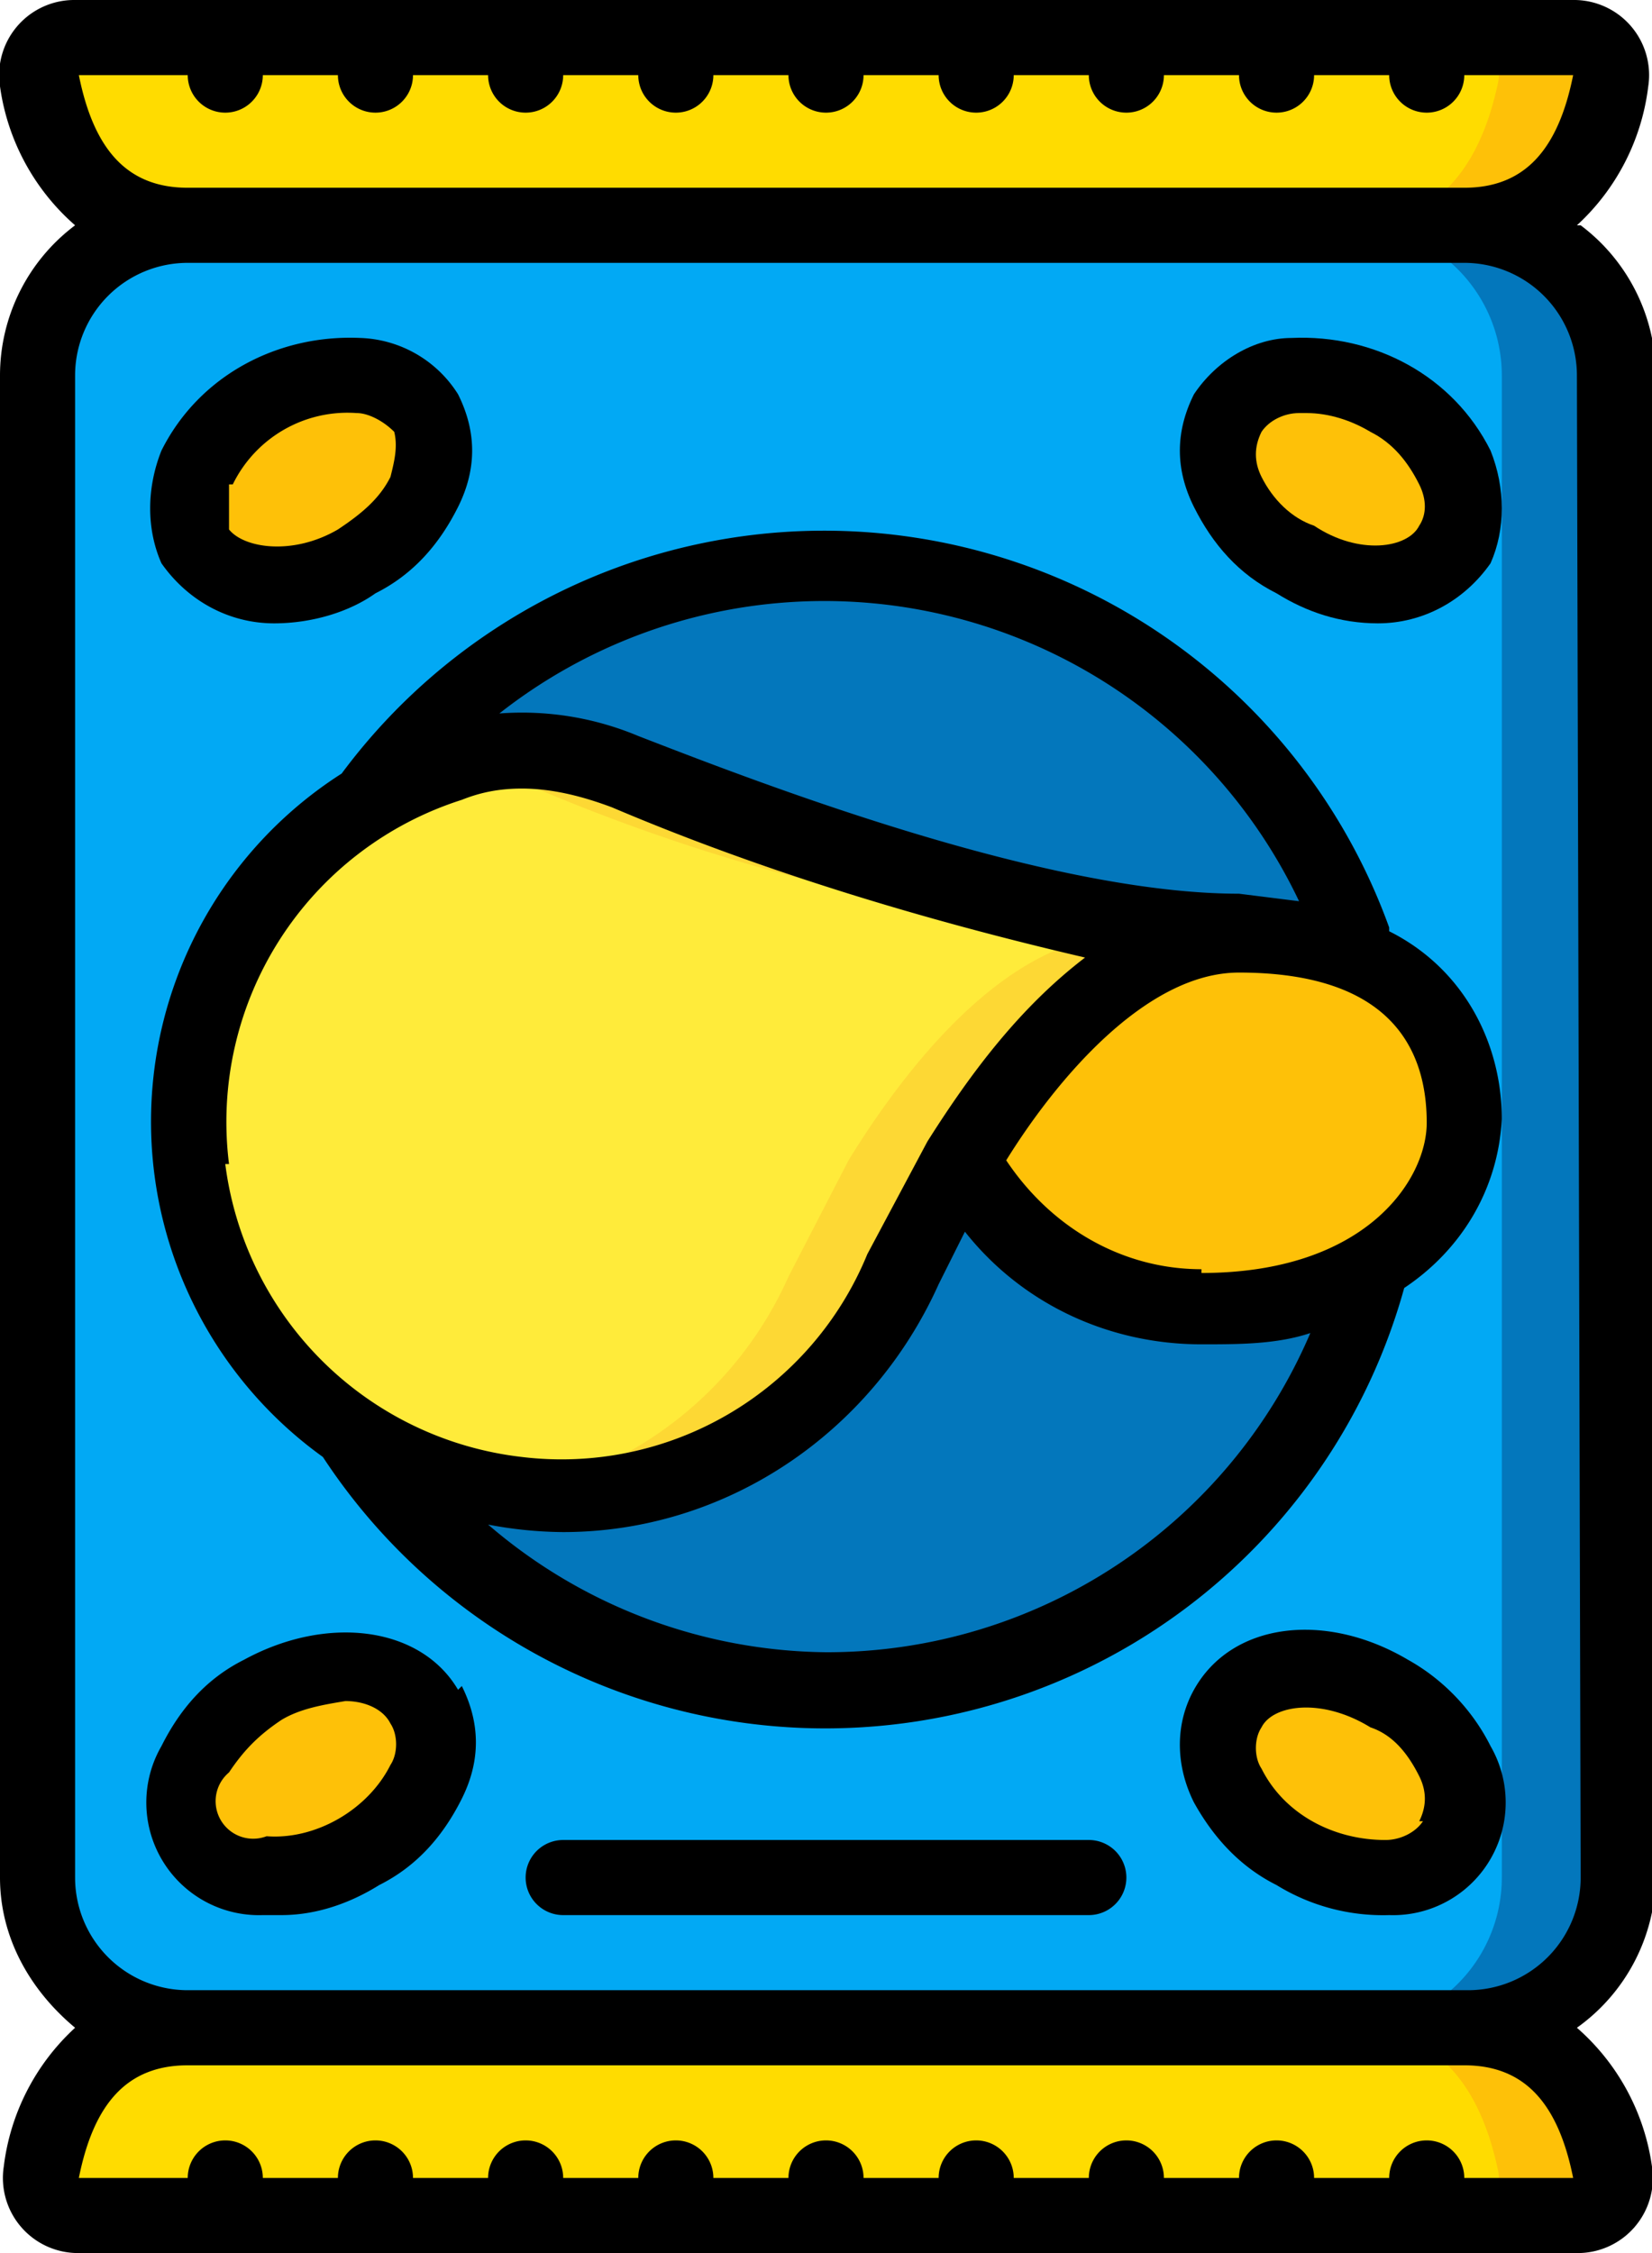 <svg viewBox="0 0 44 60" xmlns="http://www.w3.org/2000/svg">
  <g id="Page-1" fill="none" fill-rule="evenodd">
    <g id="032---Potato-Chips" fill-rule="nonzero">
      <rect id="Rectangle-path" fill="#02a9f4" height="48" rx="4" width="42" x="1" y="6"/>
      <path id="Shape" d="M39 6h-3a4 4 0 0 1 4 4v40a4 4 0 0 1-4 4h3a4 4 0 0 0 4-4V10a4 4 0 0 0-4-4z" fill="#0377bc"/>
      <path id="Shape" d="M42.9 2.2C42.6 3.6 41.8 6 39 6H5C2.2 6 1.4 3.6 1.1 2.2a1 1 0 0 1 1-1.2H42a1 1 0 0 1 1 1.2z" fill="#ffdc00"/>
      <path id="Shape" d="M41.9 1h-3a1 1 0 0 1 1 1.2C39.6 3.6 38.8 6 36 6h3c2.8 0 3.6-2.4 3.9-3.8a1 1 0 0 0-1-1.2z" fill="#fec108"/>
      <path id="Shape" d="M42.9 57.8a1 1 0 0 1-1 1.2H2a1 1 0 0 1-1-1.2C1.4 56.4 2.2 54 5 54h34c2.8 0 3.6 2.4 3.9 3.8z" fill="#ffdc00"/>
      <path id="Shape" d="M39 54h-3c2.8 0 3.6 2.4 3.9 3.8a1 1 0 0 1-1 1.2h3a1 1 0 0 0 1-1.2c-.3-1.4-1.1-3.8-3.9-3.8z" fill="#fec108"/>
      <path id="Shape" d="M9.4 38a15 15 0 0 0 27.1-4.3l-.2-8.3a15 15 0 0 0-26.5-4z" fill="#0377bc"/>
      <path id="Shape" d="M33 24.8c-3.1 0-5.8 3.5-7.4 6.1L24 34a9.8 9.8 0 0 1-10.3 5.9A10 10 0 0 1 12 20.3c1.5-.5 3.2-.4 4.7.3 3.3 1.3 11 4.2 16.3 4.2z" fill="#ffeb3a"/>
      <path id="Shape" d="M16.7 20.6a6.9 6.9 0 0 0-4.2-.4A51.6 51.6 0 0 0 30 24.9c-3.1 0-5.8 3.4-7.4 6L21 34a10 10 0 0 1-7.5 5.8h.3c4.3.6 8.5-1.8 10.2-5.9l1.6-2.9c1.6-2.6 4.3-6 7.4-6-5.3 0-13-3-16.3-4.3z" fill="#fdd834"/>
      <path id="Shape" d="M39 29.8c0 2-2 5-7 5a7.6 7.6 0 0 1-6.4-3.9c1.6-2.6 4.3-6 7.4-6 5 0 6 3 6 5z" fill="#fec108"/>
      <ellipse id="Oval" cx="8.3" cy="12.8" fill="#fec108" rx="3.5" ry="2.5" transform="rotate(-30 8.3 12.8)"/>
      <ellipse id="Oval" cx="8.3" cy="47.2" fill="#fec108" rx="3.5" ry="2.5" transform="rotate(-30 8.3 47.2)"/>
      <ellipse id="Oval" cx="35.7" cy="12.8" fill="#fec108" rx="2.5" ry="3.5" transform="rotate(-60 35.7 12.8)"/>
      <ellipse id="Oval" cx="35.7" cy="47.2" fill="#fec108" rx="2.5" ry="3.5" transform="rotate(-60 35.7 47.2)"/>
      <g fill="#000">
        <path id="Shape" d="M42 6a6 6 0 0 0 1.9-3.7 2 2 0 0 0-2-2.3H2a2 2 0 0 0-2 2.3 6 6 0 0 0 2 3.7A5 5 0 0 0 0 10v40c0 1.6.8 3 2 4a6 6 0 0 0-1.9 3.7 2 2 0 0 0 2 2.3H42a2 2 0 0 0 2-2.3 6 6 0 0 0-2-3.7 5 5 0 0 0 2.1-4V10a5 5 0 0 0-2-4zM2 2H5a1 1 0 1 0 2 0h2a1 1 0 1 0 2 0h2a1 1 0 0 0 2 0h2a1 1 0 0 0 2 0h2a1 1 0 0 0 2 0h2a1 1 0 0 0 2 0h2a1 1 0 0 0 2 0h2a1 1 0 0 0 2 0h2a1 1 0 0 0 2 0h2.9c-.4 2-1.3 3-2.9 3H5C3.4 5 2.5 4 2.1 2zM42 58H39a1 1 0 0 0-2 0h-2a1 1 0 0 0-2 0h-2a1 1 0 0 0-2 0h-2a1 1 0 0 0-2 0h-2a1 1 0 0 0-2 0h-2a1 1 0 0 0-2 0h-2a1 1 0 0 0-2 0h-2a1 1 0 0 0-2 0H7a1 1 0 0 0-2 0H2.1c.4-2 1.3-3 2.9-3h34c1.6 0 2.5 1 2.9 3zm.1-8a3 3 0 0 1-3 3H5a3 3 0 0 1-3-3V10a3 3 0 0 1 3-3h34a3 3 0 0 1 3 3z"/>
        <path id="Shape" d="M29 49H15a1 1 0 0 0 0 2h14a1 1 0 0 0 0-2z"/>
        <path id="Shape" d="M37 24.7a16 16 0 0 0-27.9-4.1 11 11 0 0 0-.5 18.2 16 16 0 0 0 28.8-4.5c1.5-1 2.5-2.6 2.6-4.5 0-2-1-4-3-5zm-2.4-.7-1.6-.2c-5.2 0-12.9-3-16-4.2a8 8 0 0 0-3.7-.6 14 14 0 0 1 21.3 5zM6.1 31a9 9 0 0 1 6.2-9.7c.5-.2 1-.3 1.6-.3.8 0 1.6.2 2.4.5 4 1.7 8.3 3 12.6 4-1.7 1.3-3 3-4.2 4.9l-1.6 3a8.8 8.8 0 0 1-9.2 5.4A9 9 0 0 1 6 31zM22 44a14 14 0 0 1-9-3.4 10.9 10.9 0 0 0 2 .2c4.3 0 8.2-2.6 10-6.6l.7-1.4c1.5 1.9 3.8 3 6.3 3 1 0 2 0 2.9-.3A14 14 0 0 1 22 44zm10-10.2c-2.1 0-4-1.1-5.2-2.9 1.3-2.1 3.7-5 6.2-5 4.1 0 5 2.1 5 4 0 1.5-1.6 4-6 4z"/>
        <path id="Shape" d="M7.3 16.6c1 0 2-.3 2.7-.8 1-.5 1.7-1.3 2.2-2.3.5-1 .5-2 0-3A3.2 3.2 0 0 0 9.6 9c-2.2-.1-4.3 1-5.3 3-.4 1-.4 2.1 0 3 .7 1 1.8 1.6 3 1.6zm-1.1-3.7A3.4 3.4 0 0 1 9.5 11c.3 0 .7.2 1 .5.1.4 0 .8-.1 1.2-.3.6-.8 1-1.4 1.4-1.2.7-2.5.5-2.9 0v-1.2z"/>
        <path id="Shape" d="M12.2 45c-1-1.7-3.5-2-5.7-.8-1 .5-1.7 1.3-2.2 2.3A3 3 0 0 0 7 51h.5c.9 0 1.8-.3 2.6-.8 1-.5 1.7-1.3 2.2-2.3.5-1 .5-2 0-3zM10.4 47c-.6 1.2-2 2-3.3 1.9a1 1 0 0 1-1-1.7c.4-.6.8-1 1.4-1.4.5-.3 1.1-.4 1.7-.5.5 0 1 .2 1.2.6.2.3.2.8 0 1.1z"/>
        <path id="Shape" d="M34 15.8c.8.5 1.7.8 2.7.8 1.2 0 2.3-.6 3-1.6.4-.9.4-2 0-3-1-2-3.1-3.1-5.3-3-1 0-2 .6-2.6 1.5-.5 1-.5 2 0 3s1.2 1.8 2.2 2.3zm-.4-4.3c.2-.3.6-.5 1-.5h.2c.6 0 1.2.2 1.7.5.6.3 1 .8 1.3 1.4.2.4.2.8 0 1.1-.3.6-1.6.8-2.8 0-.6-.2-1.1-.7-1.4-1.3-.2-.4-.2-.8 0-1.2z"/>
        <path id="Shape" d="M37.5 44.2c-2.2-1.3-4.7-1-5.7.8-.5.9-.5 2 0 3 .5.9 1.2 1.7 2.2 2.2a5.4 5.4 0 0 0 3 .8 3 3 0 0 0 2.7-4.5c-.5-1-1.3-1.8-2.2-2.3zm.4 4.3c-.2.3-.6.5-1 .5-1.4 0-2.7-.7-3.3-1.9-.2-.3-.2-.8 0-1.1.3-.6 1.6-.8 2.9 0 .6.2 1 .7 1.3 1.3.2.4.2.8 0 1.2z"/>
      </g>
    </g>
  </g>
</svg>
